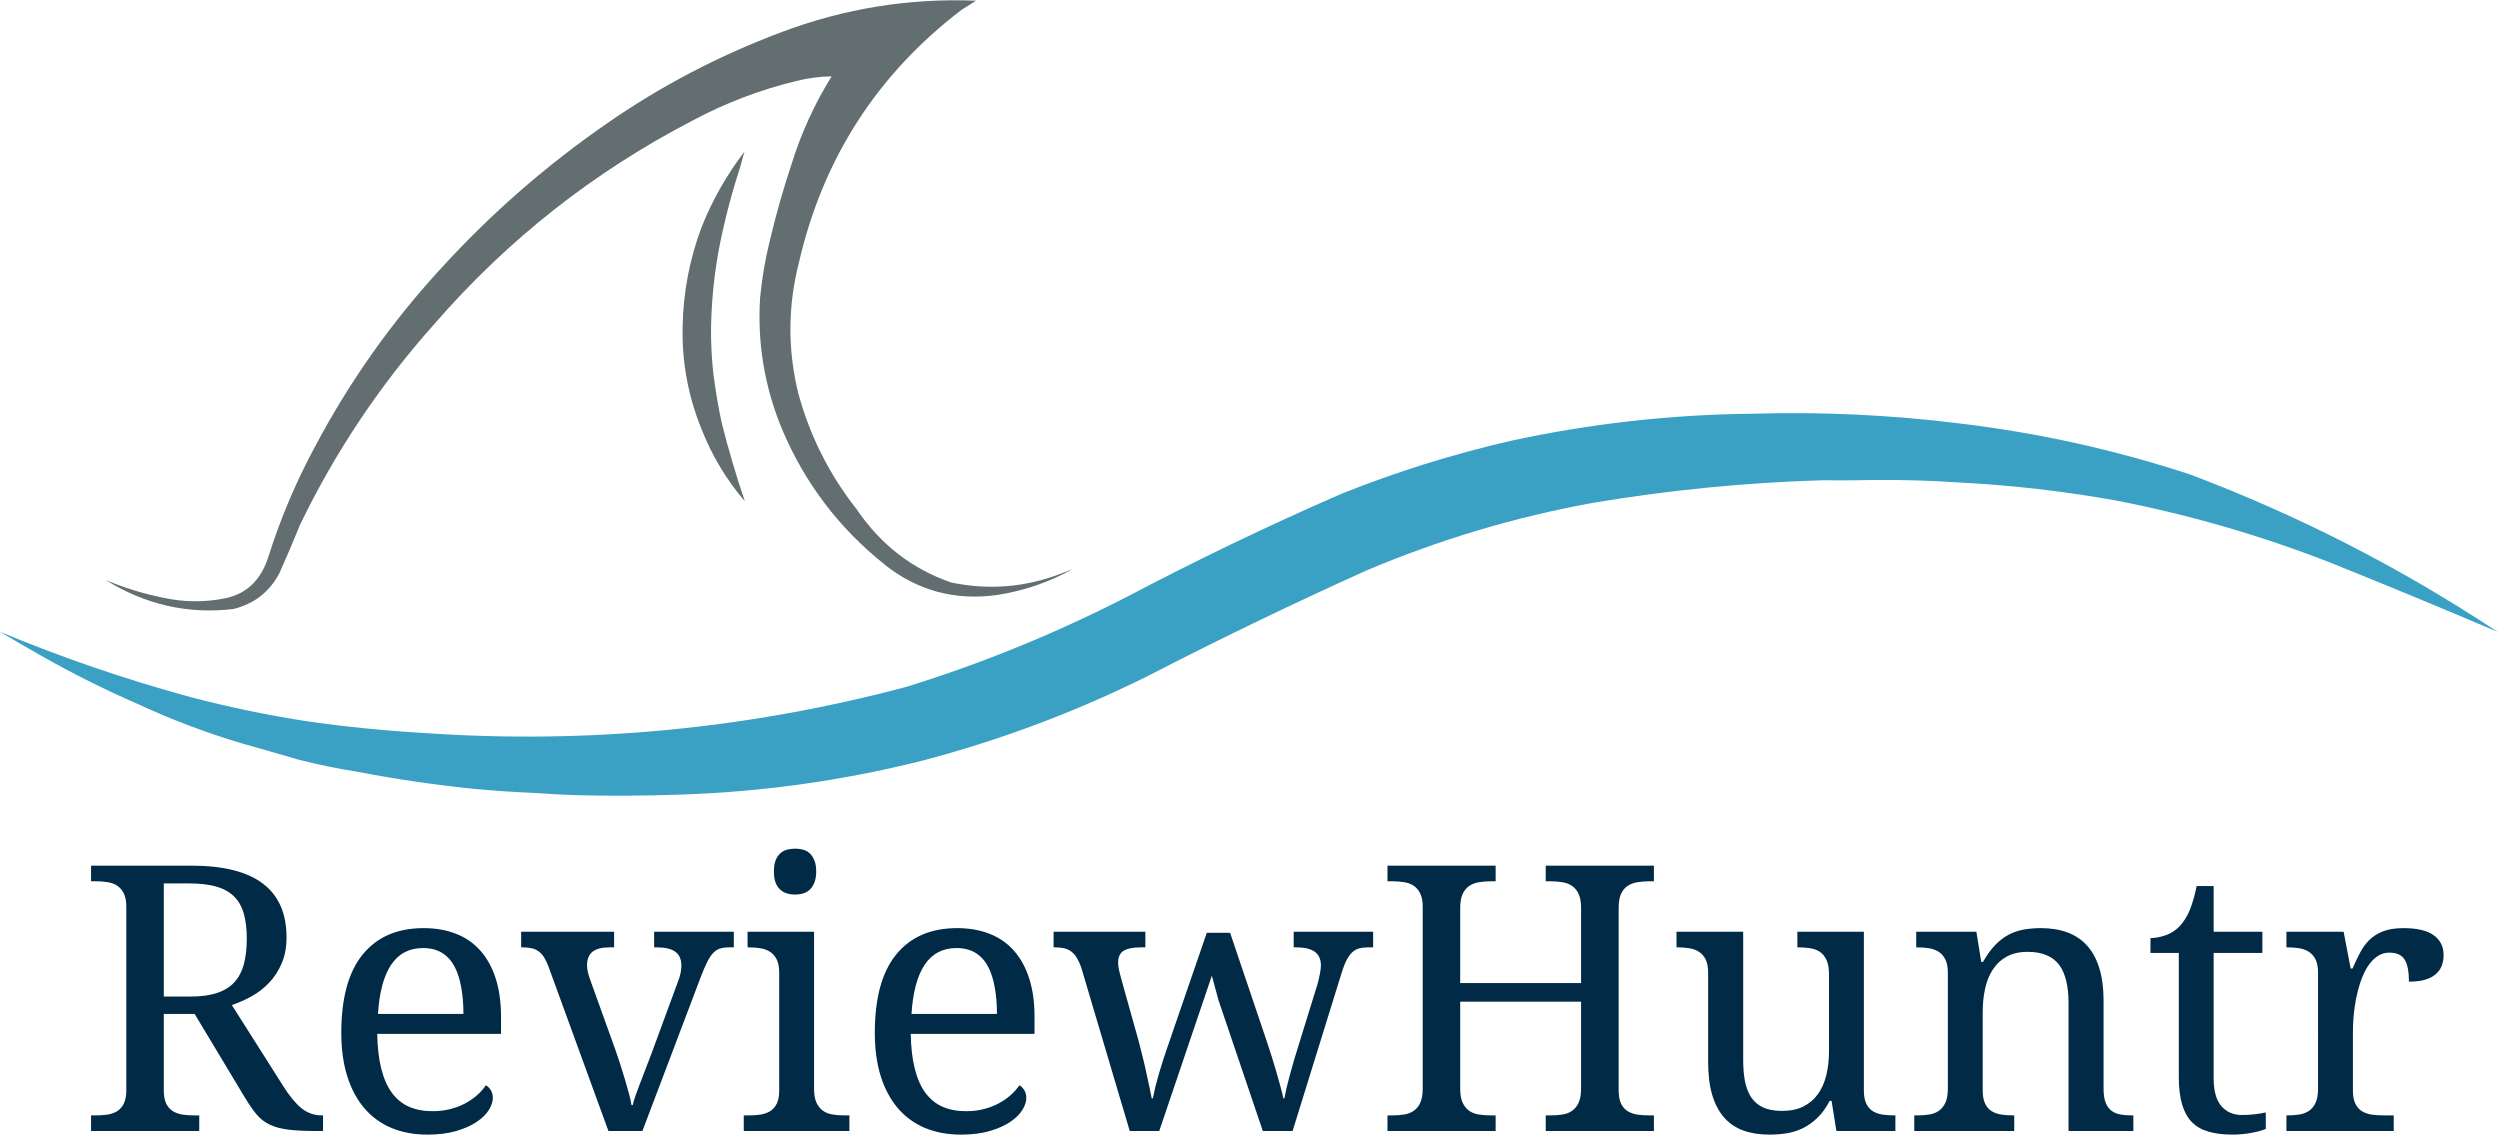 <?xml version="1.0" encoding="UTF-8" standalone="no"?>
<svg
   xmlns:dc="http://purl.org/dc/elements/1.1/"
   xmlns:cc="http://creativecommons.org/ns#"
   xmlns:rdf="http://www.w3.org/1999/02/22-rdf-syntax-ns#"
   xmlns:svg="http://www.w3.org/2000/svg"
   xmlns="http://www.w3.org/2000/svg"
   viewBox="0 0 533.333 242.667"
   height="242.667"
   width="533.333"
   xml:space="preserve"
   id="svg2"
   version="1.1"><defs
     id="defs6" /><g
     transform="matrix(1.333,0,0,-1.333,0,242.667)"
     id="g10"><g
       transform="scale(0.1)"
       id="g12"><path
         id="path14"
         style="fill:#3aa1c5;fill-opacity:1;fill-rule:evenodd;stroke:none"
         d="m 0,809.34 c 99.34,-41.371 200.98,-76.18 305,-104.539 60.98,-15.969 122.66,-28.821 185,-38.469 62.969,-9.031 126.129,-15.352 189.488,-19.031 261.332,-17.961 518.482,6.679 771.492,74.031 121.32,37.648 238.51,85.508 351.52,143.469 112.66,59.34 227.5,114.539 344.49,165.509 87.66,35 177.66,63.17 270,84.49 127.66,27.7 256.64,42.19 386.99,43.52 111.33,3.32 222,-1.84 332,-15.51 125.66,-15 248.51,-42.15 368.51,-81.48 173.32,-65.35 337.5,-149.342 492.5,-251.99 -87.65,37.301 -175.86,73.82 -264.49,109.488 -112.03,43.981 -227.19,77.5 -345.51,100.512 -83.36,15 -167.34,24.64 -251.99,28.98 -44.69,3.01 -89.34,4.34 -134.02,3.98 -29.34,-0.66 -57.66,-0.82 -85,-0.46 -122.66,-3.68 -244.65,-15.67 -365.98,-36.02 C 2425,993.16 2303.83,956.988 2186.48,907.301 2068.16,853.98 1951.13,797.5 1835.47,737.809 1719.8,680.469 1599.65,635.469 1475,602.809 1348.63,571.172 1220.47,553.16 1090.47,548.832 1034.8,546.84 979.141,546.48 923.48,547.809 c -22.351,0.671 -44.339,1.839 -65.98,3.523 -32.699,1.328 -65,3.469 -97.031,6.477 -63.321,6.332 -126.129,15.511 -188.481,27.5 -31.988,5 -63.508,11.531 -94.488,19.492 -29.691,8.679 -59.34,17.187 -89.02,25.508 -57.351,16.992 -113.011,38.011 -167,63.011 C 167.809,716.641 115.469,742.809 64.488,771.84 42.809,784.141 21.328,796.641 0,809.34" /><path
         id="path16"
         style="fill:#636e70;fill-opacity:1;fill-rule:evenodd;stroke:none"
         d="m 1698.98,902.809 c -57.65,-22.34 -116.68,-27.149 -176.99,-14.489 -62.34,21.68 -112.5,60.508 -150.51,116.48 -43.98,55.67 -75.35,117.86 -93.98,186.53 -17.03,69.65 -16.68,139.14 0.98,208.47 38.36,166.68 125.15,301.68 260.5,405 7.66,5 15.36,9.85 23.01,14.54 -106.68,4.33 -210.15,-12.35 -310.51,-50 -100.66,-37.7 -194.33,-86.68 -281.011,-147.04 -96.328,-66.64 -183.989,-143.16 -262.969,-229.49 -80,-86.64 -147.699,-182.15 -203.012,-286.48 -30.66,-56.68 -55.66,-115.67 -75,-176.99 -11.679,-36.68 -34.179,-58.68 -67.5,-66.02 -33.359,-6.992 -66.828,-6.84 -100.508,0.508 -31.679,6.332 -62.5,15.82 -92.5,28.473 63.68,-39.641 131.84,-55.153 204.5,-46.481 33,8.008 57.5,26.989 73.508,56.989 11.641,26.019 22.813,52.191 33.481,78.519 56.679,116.992 128.359,223.982 215,320.972 117.031,134.69 254.531,243.01 412.501,325 53.01,28.36 108.51,49.54 166.52,63.52 18.32,4.65 37.15,7.15 56.49,7.5 -27.35,-43.98 -48.68,-90.66 -63.99,-140 -13.36,-40 -24.84,-80.35 -34.49,-121.02 -7.7,-30.66 -13.01,-61.64 -16.02,-92.96 -4.64,-72.7 7,-142.86 35,-210.51 36.33,-86.33 91.18,-158.67 164.5,-216.99 -0.32,0.308 -0.82,0.66 -1.49,0.969 53.32,-42.649 113.99,-59.137 181.99,-49.489 42.66,6.68 82.86,20.508 120.51,41.481 -6.01,-2.301 -11.99,-4.641 -18.01,-6.992" /><path
         id="path18"
         style="fill:#636e70;fill-opacity:1;fill-rule:evenodd;stroke:none"
         d="m 1191.48,1577.81 c -4.33,-16.33 -9.18,-32.65 -14.49,-48.98 -7.34,-24.34 -13.83,-49.03 -19.49,-74.03 -12.03,-51.64 -18.52,-104.14 -19.53,-157.5 -0.31,-25.97 1.01,-51.83 4.02,-77.5 3.32,-25.66 7.66,-50.97 13.01,-75.97 10.66,-42.35 22.97,-84.18 36.99,-125.51 -29.69,34.65 -52.85,73.32 -69.49,116.02 -21.37,52.65 -31.37,107.14 -30,163.47 0.98,55 11.13,108.17 30.47,159.49 17.34,43.36 40.19,83.52 68.51,120.51" /><path
         id="path20"
         style="fill:#002a46;fill-opacity:1;fill-rule:nonzero;stroke:none"
         d="m 452.77,83.051 c 10,-15.941 19.73,-27.891 29.218,-35.781 9.571,-7.93 20.633,-11.879 33.133,-11.879 h 1.867 v -25 h -8.437 c -18.672,0 -33.903,0.66 -45.781,2.031 -11.872,1.328 -21.989,3.949 -30.309,7.809 -8.359,3.828 -15.473,9.258 -21.41,16.25 -5.93,6.961 -12.301,16.098 -19.063,27.348 L 311.52,197.73 H 262.148 V 75.231 c 0,-8.75 1.293,-15.781 3.903,-21.09 2.699,-5.312 6.25,-9.34 10.629,-12.031 4.449,-2.731 9.609,-4.531 15.468,-5.469 5.942,-0.859 12.231,-1.25 18.903,-1.25 h 7.82 v -25 H 145.738 v 25 h 7.5 c 6.641,0 12.891,0.391 18.75,1.25 5.942,0.938 11.102,2.738 15.473,5.469 4.449,2.691 8.008,6.719 10.629,12.031 2.691,5.309 4.058,12.34 4.058,21.09 V 369.609 c 0,8.75 -1.367,15.782 -4.058,21.09 -2.621,5.321 -6.18,9.422 -10.629,12.352 -4.371,2.89 -9.531,4.758 -15.473,5.621 -5.859,0.937 -12.109,1.406 -18.75,1.406 h -7.5 v 25 h 160 c 51.563,0 89.883,-9.609 115,-28.75 25.203,-19.058 37.813,-47.777 37.813,-86.098 0,-15.851 -2.61,-29.761 -7.813,-41.71 -5.117,-11.879 -11.828,-22.192 -20.148,-30.942 -8.25,-8.668 -17.621,-15.898 -28.129,-21.719 -10.43,-5.738 -20.902,-10.39 -31.41,-13.91 z M 262.148,225.551 h 41.872 c 17.39,0 31.878,1.91 43.441,5.777 11.641,3.942 20.98,9.762 27.969,17.5 6.949,7.813 11.949,17.5 15,29.063 3.011,11.64 4.531,25.199 4.531,40.629 0,15.929 -1.68,29.41 -5,40.46 -3.242,11.141 -8.551,20.239 -15.941,27.348 -7.418,7.07 -16.95,12.223 -28.59,15.473 -11.68,3.199 -25.942,4.84 -42.809,4.84 h -40.473 z m 414.84,77.648 c -22.109,0 -39.136,-8.98 -51.09,-26.871 -11.878,-17.93 -18.867,-44.137 -20.937,-78.598 H 741.68 c 0,15.711 -1.211,30.04 -3.59,42.969 -2.309,13.012 -5.942,24.141 -10.942,33.442 -5,9.257 -11.636,16.41 -19.847,21.41 -8.242,5.07 -18.352,7.648 -30.313,7.648 z M 684.18,4.609 c -21.481,0 -40.782,3.59 -57.969,10.781 -17.109,7.27 -31.563,17.891 -43.441,31.879 -11.79,13.941 -20.86,31.012 -27.18,51.25 -6.25,20.192 -9.379,43.2 -9.379,69.058 0,55.512 11.41,97.262 34.219,125.313 22.89,28.129 55.468,42.187 97.66,42.187 19.14,0 36.398,-3.047 51.711,-9.058 15.32,-5.942 28.289,-14.93 38.91,-26.879 10.629,-11.871 18.789,-26.68 24.527,-44.371 5.711,-17.739 8.602,-38.29 8.602,-61.719 V 165.859 H 603.711 c 0.391,-21.8 2.578,-40.468 6.559,-56.089 3.949,-15.551 9.609,-28.36 17.031,-38.442 7.5,-10 16.648,-17.418 27.5,-22.188 10.82,-4.691 23.32,-7.031 37.5,-7.031 10.32,0 19.847,1.129 28.597,3.441 8.832,2.258 16.801,5.348 23.903,9.219 7.187,3.941 13.519,8.352 19.07,13.281 5.508,4.879 10.039,10.039 13.59,15.469 2.699,-1.18 5.238,-3.559 7.66,-7.191 2.379,-3.668 3.59,-8.047 3.59,-13.129 0,-5.93 -2.152,-12.34 -6.41,-19.219 C 778.012,37.109 771.52,30.738 762.77,24.922 754.102,19.059 743.238,14.219 730.121,10.391 717.07,6.559 701.762,4.609 684.18,4.609 Z" /><path
         id="path22"
         style="fill:#002a46;fill-opacity:1;fill-rule:nonzero;stroke:none"
         d="m 834.059,304.301 v 25 h 148.75 v -25 h -7.649 c -12,0 -20.941,-2.352 -26.879,-7.031 -5.859,-4.61 -8.75,-11.84 -8.75,-21.719 0,-3.25 0.348,-6.571 1.09,-10 0.828,-3.36 1.957,-7.27 3.438,-11.723 l 40.472,-112.5 c 2.5,-6.988 5.078,-14.687 7.809,-23.129 2.699,-8.359 5.238,-16.558 7.66,-24.68 2.38,-8.129 4.57,-15.859 6.56,-23.129 1.96,-7.301 3.32,-13.441 4.06,-18.441 h 2.04 c 0.93,4.262 2.5,9.531 4.68,15.781 2.27,6.328 4.85,13.211 7.66,20.629 2.81,7.5 5.7,15.082 8.75,22.813 3.01,7.699 5.86,15.156 8.59,22.348 L 1085,249.449 c 1.95,4.77 3.36,9.422 4.22,13.91 0.82,4.45 1.25,8.321 1.25,11.563 0,10.308 -3.24,17.738 -9.69,22.348 -6.48,4.679 -16.33,7.031 -29.53,7.031 h -4.37 v 25 h 127.5 v -25 h -7.19 c -5.86,0 -10.78,-0.629 -14.85,-1.879 -4.06,-1.25 -7.77,-3.672 -11.09,-7.192 -3.24,-3.429 -6.37,-8.199 -9.37,-14.21 -3.05,-5.942 -6.37,-13.68 -10,-23.129 L 1028.12,10.391 H 973.75 L 878.121,272.73 c -2.301,6.141 -4.68,11.25 -7.18,15.321 -2.5,4.058 -5.429,7.258 -8.75,9.679 -3.242,2.5 -6.992,4.219 -11.25,5.161 -4.3,0.937 -9.339,1.41 -15.16,1.41 z" /><path
         id="path24"
         style="fill:#002a46;fill-opacity:1;fill-rule:nonzero;stroke:none"
         d="m 1198.28,35.391 c 6.56,0 12.74,0.391 18.6,1.25 5.93,0.938 11.13,2.738 15.62,5.469 4.45,2.691 8.01,6.719 10.62,12.031 2.58,5.309 3.91,12.34 3.91,21.09 V 263.672 c 0,8.75 -1.33,15.777 -3.91,21.098 -2.61,5.308 -6.17,9.41 -10.62,12.339 -4.49,2.891 -9.69,4.84 -15.62,5.782 -5.86,0.937 -12.04,1.41 -18.6,1.41 h -1.87 v 25 h 106.4 V 78.051 c 0,-9.301 1.29,-16.723 3.91,-22.352 2.58,-5.621 6.09,-9.961 10.47,-12.969 4.37,-3.039 9.53,-5 15.47,-5.93 6.01,-0.941 12.34,-1.41 18.9,-1.41 h 7.82 v -25 h -169.07 v 25 z m 40.31,390.308 c 0,6.961 0.82,12.742 2.5,17.352 1.76,4.679 4.22,8.469 7.35,11.398 3.12,2.891 6.72,4.93 10.78,6.102 4.06,1.129 8.48,1.719 13.28,1.719 4.69,0 9.06,-0.59 13.12,-1.719 4.07,-1.172 7.58,-3.211 10.63,-6.102 3.01,-2.929 5.39,-6.719 7.19,-11.398 1.87,-4.61 2.81,-10.391 2.81,-17.352 0,-6.988 -0.94,-12.808 -2.81,-17.5 -1.8,-4.609 -4.18,-8.359 -7.19,-11.25 -3.05,-2.929 -6.56,-5 -10.63,-6.25 -4.06,-1.25 -8.43,-1.871 -13.12,-1.871 -4.8,0 -9.22,0.621 -13.28,1.871 -4.06,1.25 -7.66,3.321 -10.78,6.25 -3.13,2.891 -5.59,6.641 -7.35,11.25 -1.68,4.692 -2.5,10.512 -2.5,17.5 z" /><path
         id="path26"
         style="fill:#002a46;fill-opacity:1;fill-rule:nonzero;stroke:none"
         d="m 1530.82,303.199 c -22.11,0 -39.14,-8.98 -51.09,-26.871 -11.88,-17.93 -18.87,-44.137 -20.94,-78.598 h 136.72 c 0,15.711 -1.21,30.04 -3.6,42.969 -2.3,13.012 -5.93,24.141 -10.93,33.442 -5,9.257 -11.64,16.41 -19.85,21.41 -8.24,5.07 -18.36,7.648 -30.31,7.648 z m 7.19,-298.59 c -21.49,0 -40.78,3.59 -57.97,10.781 -17.11,7.27 -31.56,17.891 -43.44,31.879 -11.8,13.941 -20.86,31.012 -27.19,51.25 -6.25,20.192 -9.37,43.2 -9.37,69.058 0,55.512 11.41,97.262 34.22,125.313 22.89,28.129 55.47,42.187 97.65,42.187 19.14,0 36.41,-3.047 51.72,-9.058 15.32,-5.942 28.28,-14.93 38.91,-26.879 10.62,-11.871 18.79,-26.68 24.53,-44.371 5.7,-17.739 8.59,-38.29 8.59,-61.719 v -27.192 h -198.12 c 0.39,-21.8 2.58,-40.468 6.56,-56.089 3.95,-15.551 9.61,-28.36 17.03,-38.442 7.5,-10 16.64,-17.418 27.5,-22.188 10.82,-4.691 23.32,-7.031 37.5,-7.031 10.32,0 19.85,1.129 28.6,3.441 8.82,2.258 16.79,5.348 23.9,9.219 7.19,3.941 13.52,8.352 19.07,13.281 5.5,4.879 10.03,10.039 13.59,15.469 2.69,-1.18 5.23,-3.559 7.66,-7.191 2.38,-3.668 3.59,-8.047 3.59,-13.129 0,-5.93 -2.15,-12.34 -6.41,-19.219 -4.29,-6.871 -10.78,-13.242 -19.53,-19.059 -8.67,-5.863 -19.53,-10.703 -32.65,-14.531 -13.05,-3.832 -28.36,-5.781 -45.94,-5.781 z" /><path
         id="path28"
         style="fill:#002a46;fill-opacity:1;fill-rule:nonzero;stroke:none"
         d="m 1968.67,327.578 59.53,-176.25 c 2.39,-7.187 4.89,-14.918 7.5,-23.129 2.58,-8.238 5.04,-16.398 7.35,-24.527 2.38,-8.051 4.53,-15.621 6.4,-22.813 1.96,-7.109 3.44,-13.129 4.38,-18.129 h 1.72 c 1.75,9.77 4.57,21.879 8.43,36.25 3.83,14.46 8.79,31.29 14.85,50.468 l 29.69,95.942 c 1.44,5 2.69,10.347 3.75,16.089 1.13,5.711 1.71,10.2 1.71,13.442 0,10.308 -3.28,17.738 -9.84,22.348 -6.48,4.679 -16.37,7.031 -29.69,7.031 h -4.06 v 25 h 127.19 v -25 h -7.5 c -5.86,0 -10.9,-0.59 -15.16,-1.723 -4.3,-1.168 -8.12,-3.437 -11.56,-6.879 -3.36,-3.359 -6.48,-8.039 -9.38,-14.058 -2.81,-5.942 -5.7,-13.871 -8.59,-23.75 L 2068.67,10.391 h -47.65 l -70.94,209.379 -10.63,39.21 -84.22,-248.589 h -47.18 L 1730.23,272.73 c -2.3,6.141 -4.68,11.25 -7.18,15.321 -2.5,4.058 -5.43,7.258 -8.75,9.679 -3.36,2.5 -7.15,4.219 -11.41,5.161 -4.18,0.937 -9.18,1.41 -15,1.41 h -1.72 v 25 h 146.88 v -25 h -7.82 c -11.79,0 -20.7,-1.801 -26.71,-5.321 -6.06,-3.429 -9.07,-10 -9.07,-19.679 0,-3.25 0.51,-7.192 1.57,-11.879 1.13,-4.613 2.26,-9.141 3.43,-13.594 l 27.97,-100 c 1.88,-7.109 3.83,-14.918 5.94,-23.437 2.19,-8.551 4.14,-17.032 5.94,-25.469 1.87,-8.441 3.59,-16.371 5.15,-23.75 1.57,-7.301 2.82,-13.441 3.75,-18.441 h 1.88 c 0.94,5 2.19,10.82 3.75,17.5 1.64,6.648 3.59,13.789 5.78,21.41 2.27,7.699 4.69,15.507 7.19,23.437 2.58,7.891 5.15,15.473 7.65,22.652 l 61.88,179.848 z" /><path
         id="path30"
         style="fill:#002a46;fill-opacity:1;fill-rule:nonzero;stroke:none"
         d="m 2473.79,10.391 v 25 h 7.81 c 6.76,0 13.13,0.469 19.06,1.41 5.94,0.93 11.02,2.891 15.32,5.93 4.37,3.008 7.85,7.348 10.47,12.969 2.57,5.629 3.9,13.051 3.9,22.352 V 217.422 H 2336.91 V 78.051 c 0,-9.301 1.29,-16.723 3.91,-22.352 2.7,-5.621 6.17,-9.961 10.47,-12.969 4.37,-3.039 9.53,-5 15.47,-5.93 6.01,-0.941 12.38,-1.41 19.06,-1.41 h 7.81 v -25 h -173.12 v 25 h 7.5 c 6.76,0 13.12,0.469 19.06,1.41 5.94,0.93 11.09,2.891 15.47,5.93 4.45,3.008 7.97,7.348 10.47,12.969 2.58,5.629 3.9,13.051 3.9,22.352 V 369.609 c 0,8.75 -1.36,15.782 -4.06,21.09 -2.62,5.321 -6.17,9.422 -10.62,12.352 -4.38,2.89 -9.53,4.758 -15.47,5.621 -5.86,0.937 -12.11,1.406 -18.75,1.406 h -7.5 v 25 h 173.12 v -25 h -7.81 c -6.68,0 -13.05,-0.547 -19.06,-1.558 -5.94,-0.942 -11.1,-2.93 -15.47,-5.942 -4.3,-2.93 -7.77,-7.187 -10.47,-12.808 -2.62,-5.629 -3.91,-13.09 -3.91,-22.348 V 247.109 h 193.44 v 120.313 c 0,9.258 -1.33,16.719 -3.9,22.348 -2.62,5.621 -6.1,9.878 -10.47,12.808 -4.3,3.012 -9.38,5 -15.32,5.942 -5.93,1.011 -12.3,1.558 -19.06,1.558 h -7.81 v 25 h 173.12 v -25 h -7.5 c -6.87,0 -13.28,-0.547 -19.21,-1.558 -5.86,-0.942 -11.02,-2.93 -15.47,-5.942 -4.38,-2.93 -7.89,-7.187 -10.47,-12.808 -2.5,-5.629 -3.75,-13.09 -3.75,-22.348 V 75.231 c 0,-8.75 1.29,-15.781 3.9,-21.09 2.58,-5.312 6.14,-9.34 10.63,-12.031 4.45,-2.731 9.61,-4.531 15.47,-5.469 5.94,-0.859 12.22,-1.25 18.9,-1.25 h 7.5 v -25 z" /><path
         id="path32"
         style="fill:#002a46;fill-opacity:1;fill-rule:nonzero;stroke:none"
         d="m 2982.93,75.231 c 0,-8.75 1.29,-15.781 3.91,-21.09 2.57,-5.312 6.09,-9.34 10.46,-12.031 4.46,-2.731 9.69,-4.531 15.63,-5.469 5.94,-0.859 12.19,-1.25 18.75,-1.25 h 1.72 v -25 h -94.38 l -7.81,48.281 h -2.97 c -5.94,-11.25 -12.58,-20.391 -19.84,-27.344 -7.31,-6.988 -15,-12.457 -23.13,-16.406 -8.12,-3.981 -16.68,-6.641 -25.62,-8.121 -8.87,-1.449 -18.13,-2.191 -27.81,-2.191 -15.63,0 -29.61,2.191 -41.88,6.563 -12.19,4.449 -22.46,11.449 -30.78,20.938 -8.36,9.57 -14.69,21.719 -19.06,36.41 -4.3,14.68 -6.41,32.179 -6.41,52.501 v 142.652 c 0,8.75 -1.33,15.777 -3.91,21.098 -2.61,5.308 -6.17,9.41 -10.62,12.339 -4.49,2.891 -9.69,4.84 -15.63,5.782 -5.85,0.937 -12.03,1.41 -18.59,1.41 h -1.87 v 25 H 2789.8 V 123.98 c 0,-13.039 0.98,-24.601 2.97,-34.679 2.07,-10 5.47,-18.52 10.16,-25.473 4.77,-6.988 11.17,-12.309 19.22,-15.938 8.01,-3.551 18.01,-5.312 30,-5.312 13.2,0 24.53,2.344 33.9,7.031 9.38,4.691 17.07,11.172 23.13,19.531 6.13,8.438 10.66,18.52 13.59,30.309 2.89,11.879 4.38,25 4.38,39.379 v 122.5 c 0,9.262 -1.33,16.762 -3.91,22.5 -2.62,5.703 -6.09,10.082 -10.47,13.121 -4.37,3.012 -9.53,5 -15.47,5.942 -5.85,0.937 -12.14,1.41 -18.9,1.41 h -1.88 v 25 h 106.41 z" /><path
         id="path34"
         style="fill:#002a46;fill-opacity:1;fill-rule:nonzero;stroke:none"
         d="m 3223.59,35.391 v -25 h -160 v 25 h 5 c 6.76,0 13.05,0.469 18.91,1.41 5.94,0.93 11.09,2.891 15.47,5.93 4.37,3.008 7.85,7.348 10.47,12.969 2.58,5.629 3.9,13.051 3.9,22.352 V 263.672 c 0,8.75 -1.32,15.777 -3.9,21.098 -2.62,5.308 -6.17,9.41 -10.63,12.339 -4.49,2.891 -9.69,4.84 -15.62,5.782 -5.86,0.937 -12.03,1.41 -18.6,1.41 h -1.87 v 25 h 96.25 l 7.81,-48.281 h 2.81 c 6.25,11.011 12.82,20.07 19.69,27.179 6.88,7.071 14.1,12.582 21.72,16.571 7.7,3.941 15.82,6.64 24.38,8.121 8.63,1.449 17.69,2.187 27.18,2.187 15.71,0 29.73,-2.308 42.03,-6.879 12.27,-4.488 22.7,-11.398 31.25,-20.777 8.64,-9.371 15.24,-21.481 19.85,-36.25 4.57,-14.692 6.87,-32.192 6.87,-52.5 V 78.051 c 0,-9.301 1.1,-16.723 3.28,-22.352 2.27,-5.621 5.47,-9.961 9.54,-12.969 4.06,-3.039 8.82,-5 14.37,-5.93 5.63,-0.941 11.76,-1.41 18.44,-1.41 h 2.03 v -25 H 3310.47 V 215.699 c 0,13.012 -1.21,24.531 -3.59,34.531 -2.31,10.079 -6.02,18.641 -11.1,25.629 -5.12,6.95 -11.83,12.231 -20.16,15.782 -8.35,3.629 -18.51,5.468 -30.46,5.468 -13.56,0 -24.96,-2.66 -34.22,-7.968 -9.18,-5.231 -16.56,-12.301 -22.19,-21.25 -5.63,-8.871 -9.65,-19.141 -12.03,-30.782 -2.42,-11.558 -3.6,-23.711 -3.6,-36.41 V 75.231 c 0,-8.75 1.29,-15.781 3.91,-21.09 2.58,-5.312 6.09,-9.34 10.47,-12.031 4.45,-2.731 9.69,-4.531 15.62,-5.469 5.94,-0.859 12.19,-1.25 18.76,-1.25 z" /><path
         id="path36"
         style="fill:#002a46;fill-opacity:1;fill-rule:nonzero;stroke:none"
         d="m 3588.05,36.02 c 7.18,0 13.75,0.352 19.68,1.09 6.02,0.699 12.19,1.719 18.44,2.969 v -26.25 c -2.5,-1.168 -5.78,-2.309 -9.84,-3.438 -4.06,-1.129 -8.52,-2.109 -13.28,-2.969 -4.69,-0.941 -9.69,-1.602 -15,-2.031 -5.24,-0.512 -10.12,-0.781 -14.69,-0.781 -15.12,0 -28.13,1.641 -39.06,4.84 -10.86,3.129 -19.77,8.281 -26.72,15.473 -6.88,7.188 -12.03,16.637 -15.47,28.438 -3.44,11.871 -5.16,26.289 -5.16,43.281 V 295.391 h -45.31 v 23.75 c 7.19,0 15.08,1.449 23.75,4.379 8.63,2.89 16.25,7.73 22.81,14.531 6.76,7.258 12.23,16.008 16.41,26.25 4.14,10.187 7.81,22.89 10.94,38.121 h 27.18 v -73.121 h 77.97 v -33.91 h -77.97 V 94.922 c 0,-20.312 4.11,-35.23 12.35,-44.691 8.2,-9.492 19.22,-14.211 32.97,-14.211 z" /><path
         id="path38"
         style="fill:#002a46;fill-opacity:1;fill-rule:nonzero;stroke:none"
         d="m 3830.9,10.391 h -171.72 v 25 h 1.87 c 6.76,0 13.05,0.469 18.91,1.41 5.94,0.93 11.09,2.891 15.47,5.93 4.37,3.008 7.85,7.348 10.47,12.969 2.58,5.629 3.9,13.051 3.9,22.352 V 263.672 c 0,8.75 -1.32,15.777 -3.9,21.098 -2.62,5.308 -6.17,9.41 -10.63,12.339 -4.49,2.891 -9.68,4.84 -15.62,5.782 -5.86,0.937 -12.03,1.41 -18.6,1.41 h -1.87 v 25 h 91.56 l 11.25,-58.91 h 2.97 c 3.83,8.828 7.81,17.187 11.88,25 4.06,7.89 9.06,14.769 15,20.629 5.93,5.929 13.2,10.539 21.87,13.902 8.75,3.437 19.69,5.156 32.81,5.156 21.76,0 37.89,-3.828 48.44,-11.406 10.51,-7.5 15.78,-18.121 15.78,-31.871 0,-6.18 -1.05,-11.879 -3.12,-17.192 -2,-5.23 -5.24,-9.687 -9.69,-13.437 -4.38,-3.75 -10.08,-6.684 -17.03,-8.75 -6.99,-1.992 -15.55,-2.973 -25.63,-2.973 0,16.449 -2.34,28.281 -7.03,35.473 -4.61,7.269 -12.73,10.937 -24.37,10.937 -7.31,0 -13.87,-2.109 -19.69,-6.25 -5.86,-4.179 -10.94,-9.687 -15.31,-16.558 -4.3,-6.879 -7.93,-14.813 -10.94,-23.75 -3.05,-8.871 -5.47,-17.973 -7.34,-27.352 -1.8,-9.371 -3.09,-18.711 -3.91,-27.969 -0.74,-9.289 -1.09,-17.73 -1.09,-25.308 V 75.231 c 0,-8.75 1.29,-15.781 3.9,-21.09 2.58,-5.312 6.1,-9.34 10.47,-12.031 4.45,-2.731 9.69,-4.531 15.63,-5.469 5.93,-0.859 12.18,-1.25 18.75,-1.25 h 16.56 z" /></g></g></svg>